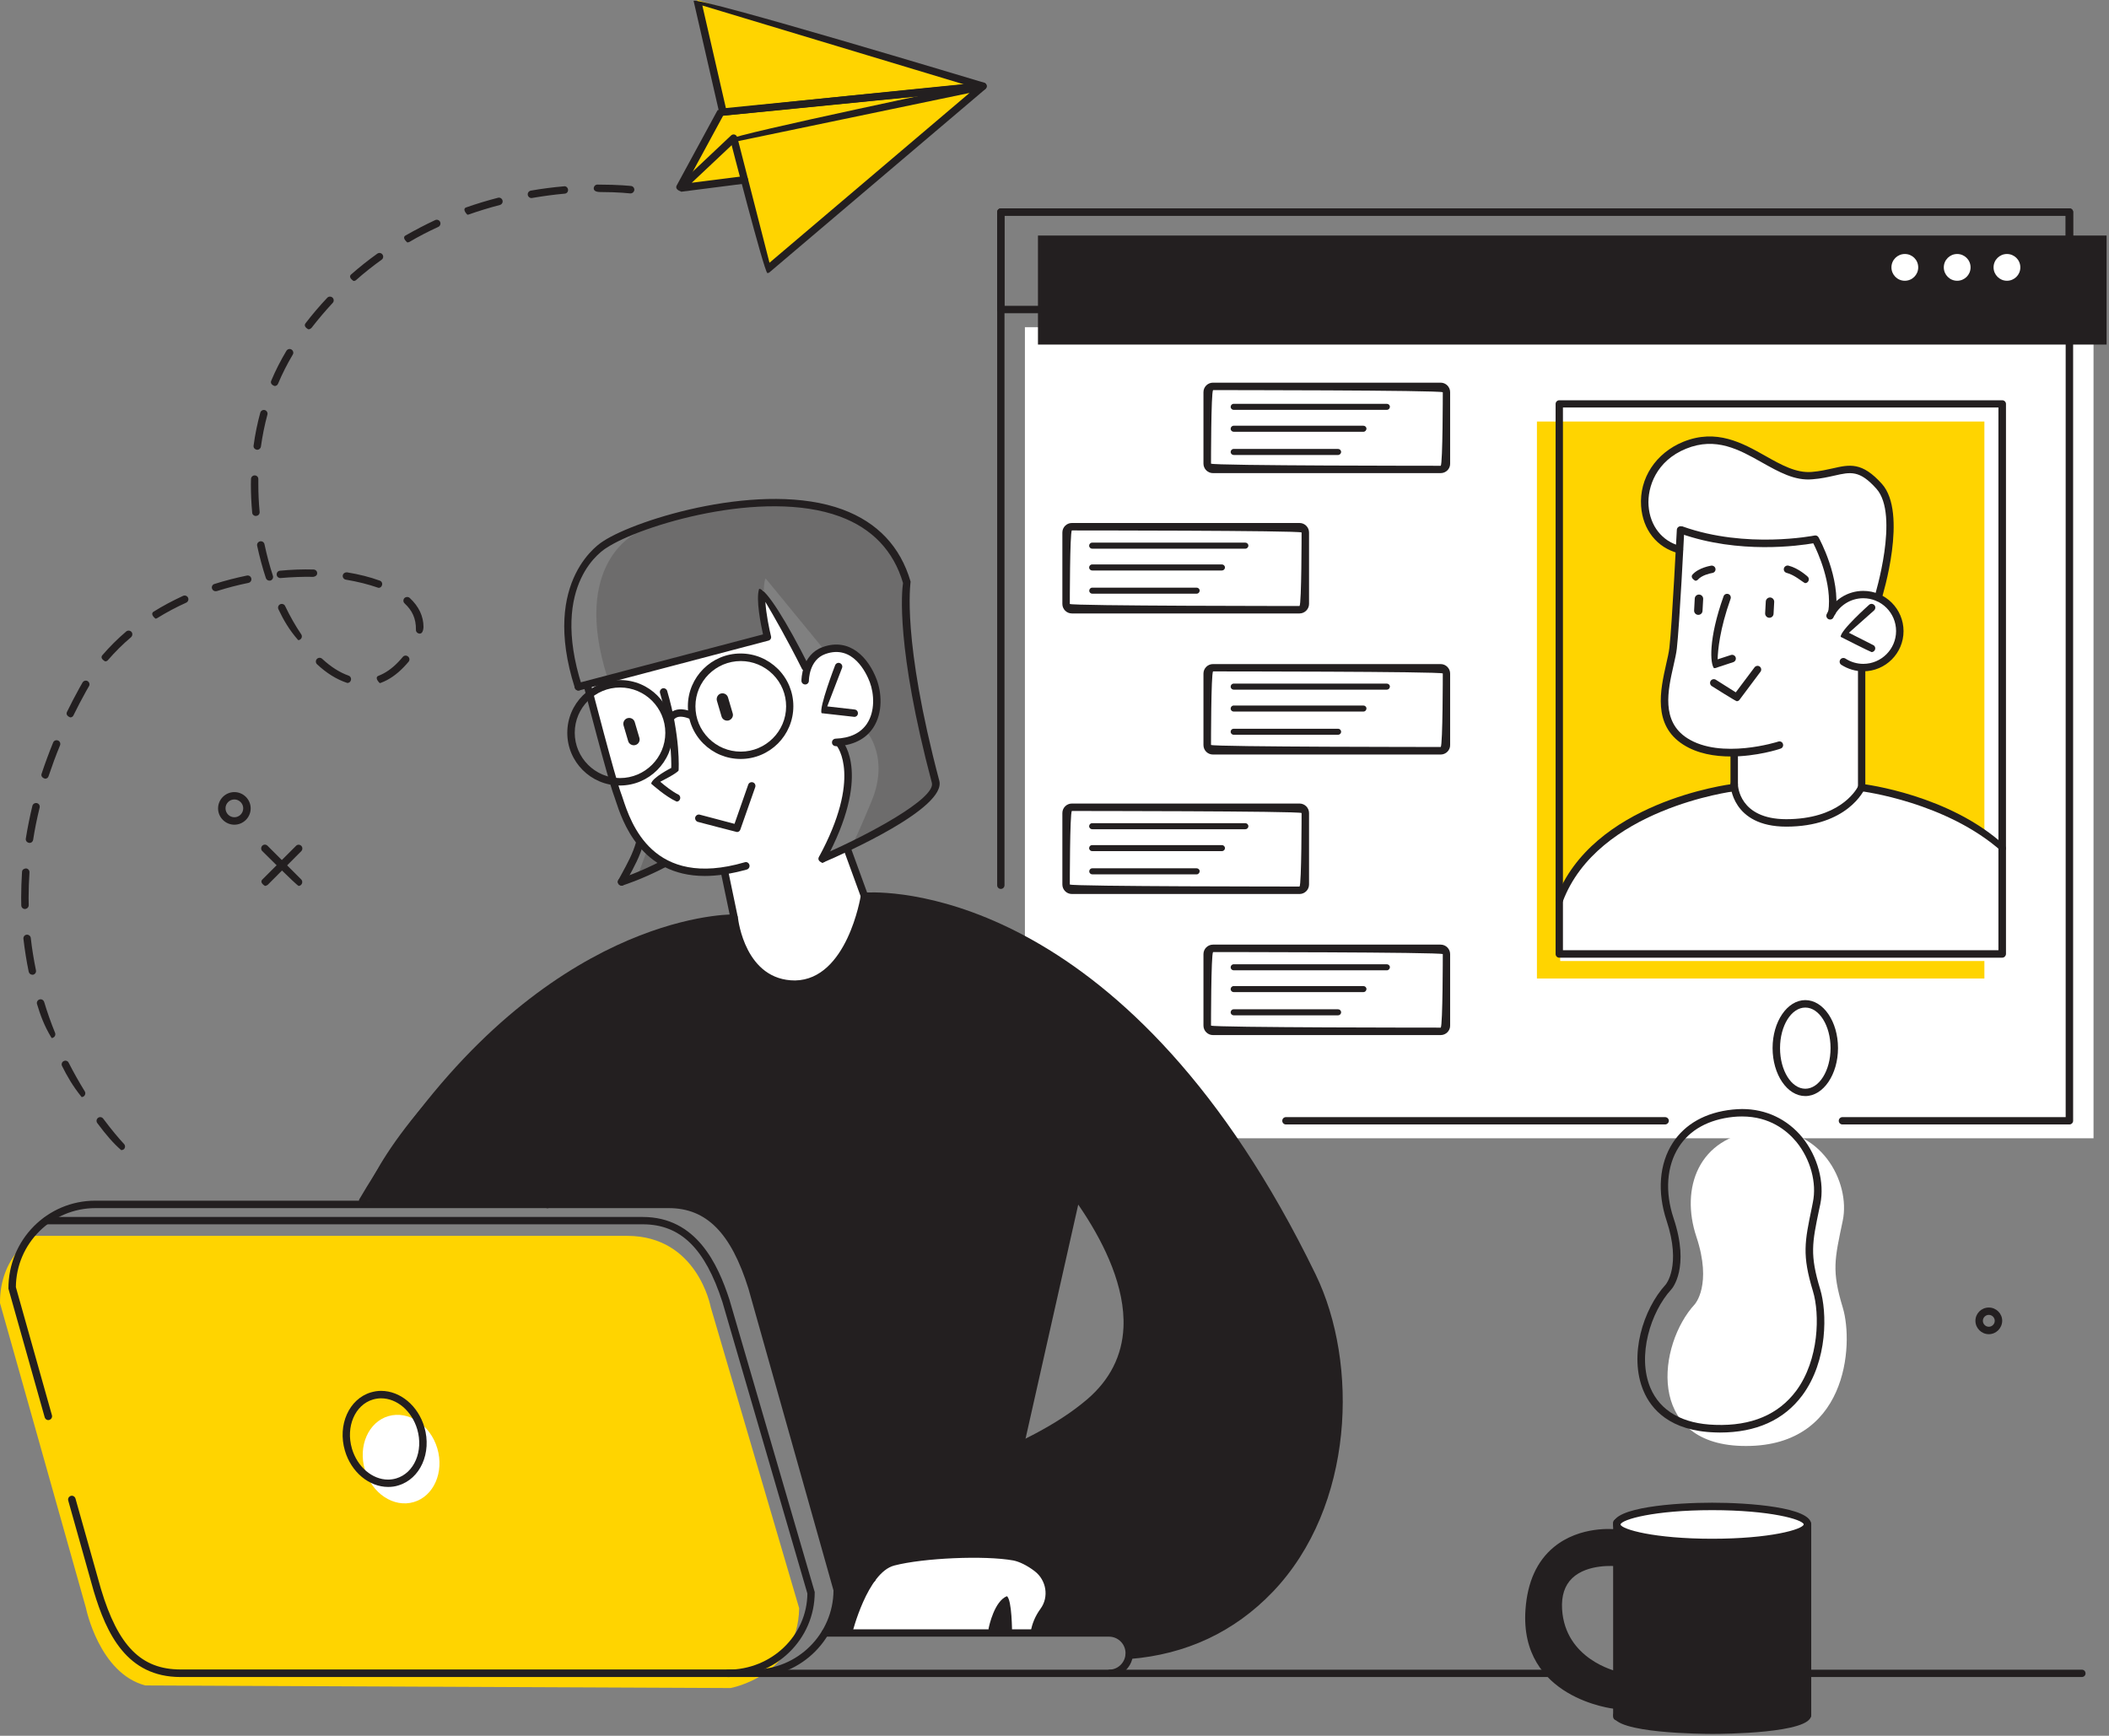 <svg width="554" height="456" viewBox="0 0 554 456" fill="none" xmlns="http://www.w3.org/2000/svg">
<rect x="0" y="0" width="554" height="456" fill="#808080" stroke="none"/>
<path d="M0.002 342.33L22.574 422.411C22.574 422.411 26.034 439.568 38.171 442.772L191.896 443.453C191.896 443.453 209.591 440.305 209.931 422.497L186.678 343.323C186.678 343.323 183.219 324.664 164.758 324.664H9.047C9.019 324.664 -0.14 329.966 0.002 342.33Z" fill="#FFD400"/>
<path d="M222.578 428.934H271.609C271.609 428.934 273.026 424.283 274.16 422.78C275.295 421.306 277.025 417.024 273.65 413.167C270.276 409.31 268.971 408.885 259.925 408.29C250.879 407.694 236.729 408.8 234.574 410.104C232.418 411.409 228.789 412.855 226.889 418.129C224.989 423.404 222.578 428.934 222.578 428.934Z" fill="white"/>
<path d="M549.936 85.951H269.226V299.028H549.936V85.951Z" fill="white"/>
<path d="M521.267 110.736H403.726V257.06H521.267V110.736Z" fill="#FFD400"/>
<path d="M439.512 118.534C439.512 118.534 446.602 115.017 449.239 115.641C451.876 116.237 457.945 117.853 463.446 121.086C468.919 124.347 476.434 125.538 482.928 123.496C489.422 121.455 495.915 130.387 495.915 132.032C495.915 133.648 497.503 149.273 493.363 157.015C493.363 157.015 496.823 158.234 498.212 161.523C500.339 166.486 499.602 174.398 489.28 175.617C489.28 175.617 487.663 206.441 489.989 207.349C492.342 208.256 525.832 214.892 525.832 225.072V252.466H409.851L409.453 240.867C409.453 240.867 409.454 234.742 412.205 232.644L414.275 228.135C414.275 228.135 432.65 206.782 456.243 207.973L455.421 198.048C455.421 198.048 438.917 198.643 437.471 186.138C436.025 173.632 440.533 186.875 441.497 144.169C441.497 144.169 429.644 143.97 432.593 127.239C433.217 123.893 439.512 118.534 439.512 118.534Z" fill="white"/>
<path d="M553.367 61.876H272.657V90.517H553.367V61.876Z" fill="#231F20"/>
<path d="M348.712 345.847C340.091 318.936 322.141 297.696 315.25 286.835C308.359 275.974 269.397 233.864 227.116 235.508C227.116 235.508 224.762 257.826 209.194 258.534C193.626 259.243 192.917 241.208 192.917 241.208C192.917 241.208 166.714 239.138 133.253 268.431C99.791 297.724 95.311 315.533 95.311 315.533L175.335 316.157C175.335 316.157 190.024 313.945 196.49 335.156C202.927 356.367 219.913 417.109 219.913 417.109C219.913 417.109 219.26 427.516 216.793 428.962H222.607C222.607 428.962 227.314 412.26 233.354 410.842C239.394 409.424 249.688 407.95 256.579 408.29C263.47 408.63 273.65 409.197 275.38 416.627C277.11 424.028 271.07 423.574 271.665 428.991H292.451C292.451 428.991 298.208 431.741 296.648 434.917C296.648 434.917 320.865 433.953 334.789 416.315C348.712 398.62 357.333 372.758 348.712 345.847ZM294.861 355.857C288.991 371.822 268.46 379.876 268.46 379.876L282.753 314.115C282.781 314.115 301.639 337.396 294.861 355.857Z" fill="#231F20"/>
<path d="M445.184 342.642C445.184 342.642 449.834 337.566 445.609 324.89C441.383 312.214 446.034 298.66 462.084 296.987C478.163 295.285 486.188 310.513 484.061 320.665C481.935 330.817 481.112 333.766 484.061 343.493C487.011 353.219 485.338 380.698 457.406 379.847C432.366 379.081 435.457 353.191 445.184 342.642Z" fill="white"/>
<path d="M481.821 279.462C481.821 285.871 478.419 291.088 474.222 291.088C470.025 291.088 466.622 285.871 466.622 279.462C466.622 273.053 470.025 267.835 474.222 267.835C478.419 267.835 481.821 273.053 481.821 279.462Z" fill="white"/>
<path d="M449.778 405.17C427.829 404.518 424.71 400.435 424.71 400.435V402.561C420.428 402.164 402.109 401.767 401.683 422.922C401.173 446.856 424.71 447.962 424.71 447.962V450.967C424.71 450.967 428.708 454.512 450.571 454.512C472.435 454.512 474.789 450.57 474.789 450.57V400.463C474.817 400.463 471.727 405.822 449.778 405.17ZM409.369 420.71C410.475 409.197 424.398 410.388 424.398 410.388L424.71 408.375V440.05C418.528 438.377 408.263 432.223 409.369 420.71Z" fill="#231F20"/>
<path d="M474.817 400.066C474.817 402.902 463.617 405.17 449.778 405.17C435.94 405.17 424.738 402.873 424.738 400.066C424.738 397.259 435.94 394.962 449.778 394.962C463.588 394.962 474.817 397.259 474.817 400.066Z" fill="white"/>
<path d="M114.877 380.499C116.72 386.738 113.941 393.062 108.695 394.593C103.449 396.153 97.693 392.353 95.849 386.114C94.006 379.876 96.785 373.552 102.031 372.02C107.277 370.489 113.034 374.289 114.877 380.499Z" fill="white"/>
<path opacity="0.2" d="M159.512 177.829L201.595 167.337C201.595 167.337 199.808 154.321 201.112 151.939L216.595 170.825C216.595 170.825 222.806 167.082 229.186 177.999C229.186 177.999 232.844 186.365 227.825 192.433C227.825 192.433 233.638 199.154 228.959 210.44C224.28 221.727 223.741 222.067 223.741 222.067C223.741 222.067 243.932 213.616 245.86 205.733C245.86 205.733 239.82 183.104 238.913 171.732C238.005 160.361 238.402 153.527 238.402 153.527C238.402 153.527 233.411 134.726 213.306 132.656C187.274 129.962 166.97 140.171 166.97 140.171C166.97 140.171 150.069 148.082 159.512 177.829Z" fill="#231F20"/>
<path d="M154.208 179.928L201.594 167.365C201.594 167.365 199.297 155.966 200.318 155.002L211.519 175.249C211.519 175.249 215.291 170.513 218.438 170.314C221.558 170.116 227.995 171.988 229.81 180.296C231.625 188.605 228.136 193.88 220.196 195.071C220.196 195.071 225.046 200.487 222.011 210.525C218.977 220.564 216.198 225.583 216.198 225.583L222.323 223.258L227.116 235.536C227.116 235.536 224.563 254.082 212.398 258.109C200.233 262.107 194.618 249.403 192.917 241.265L190.563 228.958C190.563 228.958 173.889 232.559 166.034 217.671C158.349 203.124 154.208 179.928 154.208 179.928Z" fill="white"/>
<path opacity="0.2" d="M170.741 224.052L170.089 223.031L167.423 230.29L174.57 226.859L170.741 224.052Z" fill="#231F20"/>
<path d="M260.634 428.934H264.831V420.228C264.859 420.228 260.067 424.198 260.634 428.934Z" fill="#231F20"/>
<path d="M189.911 29.435L183.162 0L257.657 22.657L201.566 70.752L192.548 36.411L253.63 23.196L189.911 29.435Z" fill="#FFD400"/>
<path d="M195.525 47.215L178.88 49.342L189.911 29.435L255.7 22.657L192.548 36.411L195.525 47.215Z" fill="#FFD400"/>
<path d="M503.884 70.241C503.884 72.198 502.296 73.757 500.367 73.757C498.411 73.757 496.851 72.169 496.851 70.241C496.851 68.284 498.439 66.725 500.367 66.725C502.324 66.725 503.884 68.284 503.884 70.241Z" fill="white"/>
<path d="M517.637 70.241C517.637 72.198 516.049 73.757 514.121 73.757C512.164 73.757 510.605 72.169 510.605 70.241C510.605 68.284 512.193 66.725 514.121 66.725C516.049 66.725 517.637 68.284 517.637 70.241Z" fill="white"/>
<path d="M530.71 70.241C530.71 72.198 529.122 73.757 527.193 73.757C525.265 73.757 523.677 72.169 523.677 70.241C523.677 68.284 525.265 66.725 527.193 66.725C529.122 66.725 530.71 68.284 530.71 70.241Z" fill="white"/>
<path d="M69.591 232.729C68.513 232.049 68.513 231.453 68.91 231.056L77.757 222.209C78.126 221.812 78.75 221.812 79.147 222.209C79.516 222.577 79.516 223.201 79.147 223.598L70.3 232.474C70.073 232.616 69.818 232.729 69.591 232.729Z" fill="#231F20"/>
<path d="M78.438 232.73C77.757 232.446 68.882 223.57 68.882 223.57C68.513 223.202 68.513 222.578 68.882 222.181C69.279 221.784 69.874 221.784 70.271 222.181L79.118 231.028C79.487 231.397 79.487 232.021 79.118 232.418C78.948 232.616 78.693 232.73 78.438 232.73Z" fill="#231F20"/>
<path d="M61.565 216.651C59.212 216.651 57.283 214.722 57.283 212.369C57.283 210.015 59.212 208.087 61.565 208.087C63.919 208.087 65.847 210.015 65.847 212.369C65.847 214.722 63.919 216.651 61.565 216.651ZM61.565 210.015C60.289 210.015 59.24 211.064 59.24 212.34C59.24 213.645 60.289 214.694 61.565 214.694C62.841 214.694 63.891 213.645 63.891 212.34C63.891 211.093 62.841 210.015 61.565 210.015Z" fill="#231F20"/>
<path d="M522.429 350.497C520.501 350.497 518.913 348.909 518.913 346.981C518.913 345.053 520.473 343.493 522.429 343.493C524.358 343.493 525.946 345.053 525.946 346.981C525.917 348.909 524.358 350.497 522.429 350.497ZM522.429 345.421C521.579 345.421 520.87 346.13 520.87 346.981C520.87 347.832 521.579 348.541 522.429 348.541C523.28 348.541 523.989 347.832 523.989 346.981C523.989 346.13 523.28 345.421 522.429 345.421Z" fill="#231F20"/>
<path d="M178.596 50.192C177.66 49.824 177.49 49.228 177.745 48.746L188.492 28.953C189.258 28.442 257.571 21.665 257.571 21.665C258.025 21.58 258.592 22.005 258.649 22.544C258.705 23.083 258.308 23.565 257.769 23.622L189.967 30.37L179.475 49.71C179.277 50.022 178.964 50.192 178.596 50.192Z" fill="#231F20"/>
<path d="M178.88 50.334C177.802 49.399 177.916 48.945 178.199 48.633L192.037 35.589C192.434 35.22 193.058 35.22 193.427 35.645C193.795 36.042 193.767 36.666 193.37 37.035L181.715 48.009L195.383 46.279C195.922 46.222 196.405 46.591 196.49 47.13C196.546 47.669 196.178 48.151 195.639 48.236L178.993 50.363C178.965 50.334 178.908 50.334 178.88 50.334Z" fill="#231F20"/>
<path d="M189.911 30.427C189.457 30.427 189.06 30.115 188.946 29.662L182.198 0.227C183.445 -0.936 258.507 21.722 258.507 21.722C258.961 21.863 259.244 22.289 259.188 22.742C259.131 23.196 258.763 23.565 258.309 23.622L189.996 30.399C189.996 30.427 189.967 30.427 189.911 30.427ZM184.495 1.446L190.676 28.386L253.233 22.175L184.495 1.446Z" fill="#231F20"/>
<path d="M201.566 71.744C200.63 71.007 191.782 36.553 191.782 36.553C192.519 35.361 258.025 21.693 258.025 21.693C258.479 21.608 258.905 21.835 259.103 22.232C259.302 22.629 259.188 23.111 258.848 23.395L202.19 71.489C202.02 71.659 201.793 71.744 201.566 71.744ZM193.937 37.063L202.133 69.022L254.679 24.416L193.937 37.063Z" fill="#231F20"/>
<path d="M31.847 302.148C29.833 300.418 27.82 298.093 25.551 295.03C25.239 294.605 25.325 293.981 25.75 293.669C26.175 293.329 26.799 293.442 27.111 293.868C29.351 296.873 31.308 299.171 32.584 300.532C32.953 300.929 32.924 301.552 32.527 301.921C32.329 302.063 32.074 302.148 31.847 302.148ZM21.44 288.196C19.058 285.247 17.611 282.666 16.307 280.058C16.052 279.575 16.25 278.98 16.732 278.753C17.214 278.498 17.81 278.696 18.037 279.178C19.341 281.731 20.759 284.255 22.262 286.693C22.546 287.147 22.404 287.742 21.95 288.054C21.78 288.168 21.61 288.196 21.44 288.196ZM13.556 272.685C11.543 269.367 10.579 266.588 9.728 263.78C9.558 263.27 9.87 262.703 10.38 262.561C10.89 262.391 11.43 262.703 11.6 263.213C12.422 265.936 13.386 268.686 14.464 271.323C14.662 271.834 14.435 272.401 13.925 272.6C13.811 272.685 13.698 272.685 13.556 272.685ZM8.509 256.067C8.055 256.067 7.658 255.755 7.544 255.302C6.949 252.438 6.495 249.517 6.155 246.624C6.098 246.085 6.467 245.603 7.006 245.547C7.516 245.49 8.027 245.887 8.084 246.397C8.395 249.233 8.877 252.097 9.445 254.905C9.558 255.443 9.218 255.954 8.679 256.067C8.622 256.067 8.565 256.067 8.509 256.067ZM6.552 238.798C6.013 238.798 5.588 238.372 5.588 237.833C5.559 237.181 5.559 236.501 5.559 235.82C5.559 233.58 5.645 231.311 5.786 229.043C5.815 228.504 6.211 228.192 6.835 228.135C7.374 228.164 7.771 228.646 7.743 229.184C7.601 231.396 7.516 233.637 7.516 235.82C7.516 236.472 7.516 237.125 7.544 237.805C7.544 238.344 7.091 238.769 6.552 238.798ZM7.743 221.443C7.062 221.358 6.693 220.847 6.779 220.309C7.232 217.444 7.828 214.552 8.509 211.688C8.65 211.177 9.161 210.866 9.699 210.979C10.238 211.121 10.55 211.631 10.408 212.17C9.728 214.977 9.133 217.813 8.707 220.621C8.622 221.131 8.225 221.443 7.743 221.443ZM11.855 204.57C11.032 204.343 10.749 203.805 10.919 203.294C11.827 200.543 12.847 197.793 13.953 195.071C14.152 194.56 14.719 194.333 15.23 194.532C15.74 194.73 15.967 195.297 15.768 195.808C14.662 198.473 13.67 201.196 12.762 203.89C12.649 204.315 12.28 204.57 11.855 204.57ZM18.462 188.463C17.555 188.123 17.356 187.556 17.583 187.045C18.604 184.947 19.71 182.82 20.873 180.722C21.128 180.24 21.411 179.758 21.695 179.275C21.978 178.822 22.574 178.652 23.028 178.935C23.482 179.219 23.651 179.814 23.368 180.268C23.084 180.722 22.829 181.175 22.574 181.657C21.411 183.727 20.334 185.826 19.313 187.896C19.171 188.265 18.831 188.463 18.462 188.463ZM99.734 179.446C98.628 178.311 98.884 177.744 99.394 177.546C101.237 176.837 102.995 175.617 104.64 173.887C105.065 173.462 105.434 173.009 105.803 172.583C106.143 172.158 106.767 172.101 107.192 172.47C107.618 172.81 107.675 173.434 107.334 173.831C106.937 174.285 106.54 174.767 106.086 175.22C104.243 177.149 102.23 178.566 100.103 179.36C99.99 179.417 99.847 179.446 99.734 179.446ZM91.227 179.417C88.334 178.453 85.754 176.808 83.287 174.511C82.89 174.143 82.862 173.519 83.231 173.122C83.599 172.725 84.223 172.697 84.62 173.065C86.917 175.192 89.242 176.667 91.567 177.489C92.078 177.659 92.333 178.226 92.163 178.737C92.021 179.19 91.652 179.417 91.227 179.417ZM27.622 173.746C26.572 173.15 26.515 172.555 26.884 172.129C28.784 169.917 30.882 167.819 33.151 165.891C33.576 165.55 34.172 165.607 34.541 166.004C34.881 166.401 34.824 167.025 34.427 167.394C32.243 169.237 30.202 171.279 28.359 173.405C28.189 173.632 27.905 173.746 27.622 173.746ZM78.325 168.159C75.914 165.409 74.44 162.8 73.135 160.049C72.908 159.567 73.107 158.972 73.589 158.745C74.071 158.518 74.666 158.716 74.893 159.198C76.169 161.864 77.587 164.359 79.118 166.628C79.43 167.082 79.317 167.677 78.863 167.989C78.722 168.131 78.523 168.159 78.325 168.159ZM110.227 166.458C109.603 166.401 109.206 165.919 109.262 165.409C109.291 162.459 108.27 160.361 106.285 158.518C105.888 158.149 105.859 157.525 106.228 157.128C106.597 156.76 107.221 156.731 107.618 157.072C110.028 159.312 111.247 161.892 111.247 164.728C111.162 166.061 110.737 166.458 110.227 166.458ZM40.836 162.516C39.73 161.609 39.872 160.985 40.325 160.701C42.764 159.17 45.401 157.781 48.095 156.533C48.578 156.306 49.173 156.533 49.4 157.015C49.627 157.497 49.4 158.092 48.918 158.319C46.281 159.51 43.729 160.871 41.347 162.346C41.176 162.459 41.006 162.516 40.836 162.516ZM56.631 155.313C56.206 155.313 55.837 155.058 55.695 154.633C55.525 154.122 55.809 153.555 56.319 153.414C59.099 152.534 61.963 151.797 64.855 151.202C65.394 151.088 65.904 151.428 66.017 151.967C66.131 152.506 65.791 153.016 65.252 153.13C62.444 153.697 59.637 154.434 56.943 155.285C56.83 155.285 56.716 155.313 56.631 155.313ZM99.451 154.434C96.672 153.47 93.893 152.79 90.859 152.279C90.32 152.194 89.951 151.684 90.036 151.173C90.121 150.634 90.631 150.323 91.142 150.351C94.289 150.861 97.21 151.599 99.763 152.534C100.273 152.705 100.528 153.272 100.329 153.782C100.216 154.179 99.848 154.434 99.451 154.434ZM70.781 152.534C70.356 152.534 69.987 152.279 69.845 151.882C68.938 149.131 68.173 146.267 67.549 143.375C67.435 142.864 67.776 142.326 68.315 142.212C68.853 142.099 69.364 142.439 69.477 142.978C70.073 145.785 70.81 148.593 71.689 151.258C71.859 151.769 71.576 152.336 71.065 152.506C70.98 152.534 70.895 152.534 70.781 152.534ZM73.645 151.854C73.135 151.854 72.709 151.485 72.681 150.975C72.624 150.436 73.022 149.954 73.56 149.925C76.509 149.642 79.487 149.528 82.38 149.614C82.918 149.642 83.343 150.067 83.315 150.606C83.315 151.145 82.862 151.457 82.323 151.542C79.544 151.485 76.623 151.599 73.731 151.854C73.731 151.854 73.674 151.854 73.645 151.854ZM67.208 135.548C66.698 135.548 66.273 135.18 66.245 134.669C66.018 132.202 65.904 129.707 65.904 127.268C65.904 126.786 65.904 126.332 65.932 125.85C65.932 125.311 66.386 124.886 66.897 124.886C67.464 124.886 67.889 125.34 67.86 125.878C67.86 126.332 67.86 126.786 67.86 127.24C67.86 129.622 67.974 132.06 68.201 134.471C68.258 135.01 67.861 135.492 67.322 135.52C67.293 135.548 67.265 135.548 67.208 135.548ZM67.577 118.165C66.897 118.08 66.528 117.598 66.613 117.059C67.01 114.11 67.606 111.218 68.371 108.41C68.513 107.9 69.052 107.588 69.562 107.73C70.073 107.872 70.385 108.41 70.243 108.921C69.505 111.643 68.938 114.479 68.541 117.314C68.456 117.825 68.031 118.165 67.577 118.165ZM72.142 101.406C71.263 101.122 71.037 100.555 71.236 100.045C72.37 97.323 73.731 94.685 75.234 92.162C75.517 91.708 76.113 91.538 76.566 91.821C77.02 92.105 77.191 92.7 76.907 93.154C75.461 95.593 74.156 98.145 73.05 100.782C72.88 101.208 72.511 101.406 72.142 101.406ZM81.019 86.518C79.998 85.98 79.913 85.384 80.253 84.93C82.039 82.605 83.968 80.337 85.953 78.238C86.321 77.841 86.945 77.813 87.342 78.181C87.739 78.55 87.768 79.174 87.399 79.571C85.471 81.641 83.599 83.853 81.841 86.121C81.586 86.377 81.302 86.518 81.019 86.518ZM92.872 73.814C91.766 73.077 91.823 72.453 92.22 72.113C94.403 70.184 96.728 68.341 99.11 66.64C99.536 66.328 100.159 66.413 100.471 66.867C100.783 67.292 100.699 67.916 100.245 68.228C97.92 69.901 95.651 71.688 93.524 73.587C93.326 73.758 93.099 73.814 92.872 73.814ZM106.994 63.691C105.888 62.727 106.03 62.131 106.512 61.876C109.036 60.43 111.645 59.069 114.31 57.821C114.792 57.594 115.388 57.792 115.615 58.303C115.841 58.785 115.615 59.38 115.133 59.607C112.524 60.798 109.943 62.131 107.504 63.577C107.305 63.634 107.164 63.691 106.994 63.691ZM122.761 56.403C121.655 55.24 121.938 54.673 122.42 54.503C125.142 53.539 127.978 52.688 130.814 51.951C131.324 51.809 131.863 52.121 132.005 52.66C132.147 53.17 131.835 53.709 131.296 53.851C128.489 54.588 125.709 55.439 123.044 56.374C122.987 56.374 122.874 56.403 122.761 56.403ZM139.605 52.036C139.151 52.036 138.725 51.696 138.64 51.214C138.555 50.675 138.896 50.193 139.434 50.079C142.299 49.569 145.22 49.2 148.14 48.945C148.679 48.831 149.162 49.285 149.218 49.824C149.275 50.363 148.878 50.845 148.339 50.873C145.475 51.128 142.611 51.525 139.775 52.008C139.718 52.036 139.661 52.036 139.605 52.036ZM165.637 50.816C165.495 50.816 162.546 50.448 157.753 50.448C156.392 50.448 155.967 50.022 155.967 49.484C155.967 48.945 156.393 48.491 156.931 48.491C162.716 48.491 165.637 48.86 165.779 48.86C166.317 48.916 166.686 49.427 166.629 49.966C166.516 50.476 166.119 50.816 165.637 50.816Z" fill="#231F20"/>
<path d="M424.71 441.014C424.341 440.957 409.312 437.441 408.404 422.809C408.149 418.697 409.255 415.436 411.665 413.139C416.373 408.63 424.37 409.424 424.71 409.481C425.249 409.537 425.646 410.019 425.561 410.558C425.504 411.097 425.022 411.494 424.483 411.437C424.398 411.437 417.053 410.7 412.998 414.585C411.013 416.485 410.134 419.207 410.333 422.723C411.127 435.853 424.341 438.972 424.88 439.114C425.419 439.228 425.731 439.766 425.618 440.277C425.561 440.702 425.164 441.014 424.71 441.014Z" fill="#231F20"/>
<path d="M424.172 448.925C423.831 448.897 399.075 446.175 400.72 422.837C401.23 415.606 403.725 410.104 408.149 406.446C415.068 400.718 424.143 401.71 424.511 401.767C425.05 401.824 425.419 402.306 425.362 402.845C425.306 403.384 424.796 403.752 424.285 403.696C424.2 403.667 415.636 402.76 409.369 407.949C405.399 411.239 403.13 416.286 402.676 422.95C401.145 444.417 423.321 446.856 424.257 446.941C424.795 446.997 425.192 447.479 425.135 448.018C425.079 448.557 424.654 448.925 424.172 448.925Z" fill="#231F20"/>
<path d="M449.919 455.505C447.254 455.505 423.774 455.363 423.774 450.571C423.774 450.032 424.228 449.607 424.738 449.607C425.277 449.607 425.703 450.032 425.703 450.571C426.44 451.705 435.485 453.548 449.891 453.548C465.346 453.548 473.23 451.507 473.825 450.458C473.825 449.919 474.25 449.55 474.789 449.55C475.328 449.55 475.753 450.06 475.753 450.599C475.782 455.363 452.557 455.505 449.919 455.505Z" fill="#231F20"/>
<path d="M451.791 376.331C451.366 376.331 450.941 376.331 450.515 376.302C438.634 375.934 433.728 370.177 431.714 365.385C427.801 356.112 431.629 343.918 437.556 337.453C437.584 337.424 441.724 332.547 437.782 320.665C435.287 313.15 435.854 305.721 439.399 300.248C442.632 295.257 448.048 292.223 455.109 291.486C455.96 291.4 456.81 291.344 457.632 291.344C463.899 291.344 469.514 294.009 473.456 298.83C477.483 303.793 479.327 310.655 478.164 316.327L477.88 317.631C476.008 326.592 475.385 329.626 478.136 338.7C479.922 344.599 480.234 357.388 473.428 366.576C468.607 373.041 461.319 376.331 451.791 376.331ZM457.605 293.3C456.839 293.3 456.073 293.329 455.279 293.414C448.814 294.094 443.88 296.817 441.015 301.297C437.811 306.26 437.301 313.094 439.626 320.041C443.993 333.114 439.201 338.559 439.002 338.757C433.614 344.627 429.984 356.169 433.529 364.591C436.109 370.688 441.979 374.062 450.572 374.317C460.1 374.658 467.217 371.567 471.84 365.356C477.88 357.19 478.05 345.166 476.235 339.211C473.343 329.654 474.052 326.28 475.952 317.177L476.207 315.873C477.284 310.74 475.583 304.53 471.896 299.993C469.401 296.987 464.893 293.3 457.605 293.3Z" fill="#231F20"/>
<path d="M474.222 287.941C469.486 287.941 465.629 282.298 465.629 275.322C465.629 268.374 469.486 262.731 474.222 262.731C478.958 262.731 482.814 268.374 482.814 275.322C482.814 282.269 478.958 287.941 474.222 287.941ZM474.222 264.688C470.564 264.688 467.586 269.452 467.586 275.35C467.586 281.22 470.564 286.013 474.222 286.013C477.88 286.013 480.858 281.22 480.858 275.35C480.858 269.452 477.88 264.688 474.222 264.688Z" fill="#231F20"/>
<path d="M474.817 451.535C474.278 451.535 473.853 451.109 473.853 450.571V400.463C473.853 399.924 474.278 399.499 474.817 399.499C475.356 399.499 475.782 399.924 475.782 400.463V450.571C475.782 451.109 475.356 451.535 474.817 451.535Z" fill="#231F20"/>
<path d="M424.71 451.932C424.171 451.932 423.746 451.506 423.746 450.967V400.038C423.746 399.499 424.171 399.073 424.71 399.073C425.249 399.073 425.674 399.499 425.674 400.038V450.967C425.703 451.506 425.249 451.932 424.71 451.932Z" fill="#231F20"/>
<path d="M449.75 406.163C440.08 406.163 423.717 404.972 423.717 400.463C423.717 395.954 440.08 394.763 449.75 394.763C459.42 394.763 475.782 395.954 475.782 400.463C475.782 404.944 459.42 406.163 449.75 406.163ZM449.75 396.72C434.522 396.72 425.986 399.159 425.674 400.491C425.986 401.768 434.522 404.235 449.75 404.235C464.978 404.235 473.513 401.796 473.825 400.463C473.513 399.159 464.978 396.72 449.75 396.72Z" fill="#231F20"/>
<path d="M437.386 295.399H337.795C337.256 295.399 336.83 294.974 336.83 294.435C336.83 293.896 337.256 293.471 337.795 293.471H437.386C437.924 293.471 438.378 293.896 438.378 294.435C438.378 294.945 437.924 295.399 437.386 295.399Z" fill="#231F20"/>
<path d="M543.612 295.397H483.977C483.438 295.397 483.013 294.972 483.013 294.433C483.013 293.894 483.466 293.469 483.977 293.469H542.62V56.685H263.867V232.557C263.867 233.096 263.441 233.521 262.903 233.521C262.364 233.521 261.939 233.096 261.939 232.557V55.721C261.939 55.182 262.364 54.756 262.903 54.756H543.612C544.151 54.756 544.577 55.182 544.577 55.721V294.433C544.577 294.943 544.151 295.397 543.612 295.397Z" fill="#231F20"/>
<path d="M543.612 82.293H262.903C262.364 82.293 261.939 81.868 261.939 81.329V55.694C261.939 55.155 262.392 54.73 262.903 54.73H543.612C544.151 54.73 544.577 55.155 544.577 55.694V81.329C544.577 81.868 544.151 82.293 543.612 82.293ZM263.867 80.337H542.62V56.658H263.867V80.337Z" fill="#231F20"/>
<path d="M525.946 251.587H409.595C409.056 251.587 408.632 251.162 408.632 250.623V106.114C408.632 105.575 409.085 105.15 409.595 105.15H525.946C526.484 105.15 526.938 105.575 526.938 106.114V250.623C526.91 251.133 526.484 251.587 525.946 251.587ZM410.56 249.63H524.954V107.049H410.56V249.63Z" fill="#231F20"/>
<path d="M455.534 207.066C454.995 207.066 454.57 206.64 454.57 206.102V197.736C454.57 197.198 454.995 196.772 455.534 196.772C456.073 196.772 456.527 197.198 456.527 197.736V206.102C456.527 206.612 456.073 207.066 455.534 207.066Z" fill="#231F20"/>
<path d="M454.684 198.729C450.431 198.729 445.865 197.991 442.15 195.609C434.068 190.448 436.167 181.232 437.67 174.483C438.038 172.895 438.378 171.392 438.52 170.173C439.229 164.076 440.449 139.433 440.477 139.178C440.506 138.639 440.959 138.242 441.498 138.242C442.036 138.271 442.462 138.724 442.434 139.263C442.377 140.284 441.186 164.218 440.477 170.371C440.335 171.676 439.967 173.235 439.598 174.88C438.123 181.374 436.309 189.484 443.199 193.908C452.075 199.608 466.991 194.872 467.133 194.815C467.643 194.645 468.21 194.929 468.352 195.439C468.522 195.95 468.239 196.517 467.728 196.658C467.36 196.829 461.433 198.729 454.684 198.729Z" fill="#231F20"/>
<path d="M481.226 161.807C480.545 161.722 480.177 161.212 480.262 160.701C481.34 153.385 477.483 145.02 476.32 142.723C472.719 143.346 456.838 145.643 441.412 140.17C440.902 140 440.647 139.433 440.817 138.923C440.987 138.412 441.554 138.157 442.064 138.327C458.738 144.254 476.491 140.709 476.661 140.681C477.086 140.596 477.511 140.794 477.71 141.163C477.937 141.588 483.551 151.797 482.19 161.013C482.134 161.467 481.708 161.807 481.226 161.807Z" fill="#231F20"/>
<path d="M493.363 157.979C492.569 157.781 492.257 157.242 492.427 156.703C492.484 156.476 499.035 135.265 492.91 128.402C488.486 123.44 486.132 123.979 481.878 124.943C480.234 125.311 478.39 125.737 476.122 125.907C471.443 126.361 467.246 123.95 462.822 121.483C456.896 118.137 450.742 114.677 442.887 117.882C435.089 121.058 432.707 127.92 433.047 132.826C433.416 138.157 436.62 142.212 441.384 143.432C441.894 143.574 442.235 144.112 442.093 144.623C441.951 145.133 441.441 145.474 440.902 145.332C435.259 143.886 431.516 139.15 431.091 132.968C430.58 125.652 434.947 119.016 442.15 116.067C450.884 112.522 457.718 116.379 463.758 119.782C467.927 122.136 471.84 124.319 475.924 123.979C478.079 123.809 479.865 123.383 481.425 123.043C485.905 122.022 489.138 121.313 494.356 127.126C501.19 134.783 494.555 156.391 494.271 157.299C494.158 157.696 493.789 157.979 493.363 157.979Z" fill="#231F20"/>
<path d="M474.165 153.187C473.456 152.903 471.5 151.06 469.316 150.493C468.778 150.351 468.466 149.84 468.607 149.302C468.749 148.791 469.288 148.479 469.798 148.593C472.492 149.273 474.732 151.4 474.846 151.485C475.243 151.854 475.243 152.478 474.874 152.875C474.704 153.073 474.449 153.187 474.165 153.187Z" fill="#231F20"/>
<path d="M445.326 152.563C444.277 151.967 444.248 151.343 444.589 150.946C446.233 149.103 449.381 148.621 449.523 148.593C450.033 148.536 450.543 148.876 450.628 149.415C450.713 149.954 450.345 150.436 449.807 150.521C449.098 150.634 446.999 151.145 446.035 152.251C445.865 152.449 445.609 152.563 445.326 152.563Z" fill="#231F20"/>
<path d="M450.232 175.532C449.239 174.369 448.729 167.904 452.755 156.646C452.925 156.136 453.493 155.88 454.004 156.051C454.514 156.221 454.769 156.788 454.599 157.298C451.735 165.323 451.253 170.853 451.196 173.207L454.684 172.072C455.195 171.902 455.762 172.186 455.932 172.696C456.102 173.207 455.818 173.774 455.308 173.944L450.572 175.504C450.458 175.532 450.345 175.532 450.232 175.532Z" fill="#231F20"/>
<path d="M489.45 176.354C487.408 176.354 485.423 175.759 483.693 174.653C483.24 174.369 483.098 173.746 483.41 173.292C483.693 172.838 484.317 172.725 484.771 173.008C486.16 173.916 487.777 174.398 489.45 174.398C494.214 174.398 498.07 170.513 498.07 165.777C498.07 161.013 494.214 157.157 489.45 157.157C486.104 157.157 483.041 159.113 481.623 162.176C481.397 162.686 480.829 162.885 480.318 162.658C479.836 162.431 479.61 161.835 479.836 161.353C481.566 157.61 485.338 155.228 489.45 155.228C495.292 155.228 500.027 159.964 500.027 165.806C500.027 171.619 495.292 176.354 489.45 176.354Z" fill="#231F20"/>
<path d="M469.203 217.161C454.882 217.133 454.57 206.215 454.57 206.102C454.57 205.563 454.995 205.109 455.534 205.109C456.101 205.137 456.527 205.535 456.527 206.073C456.527 206.442 456.867 215.176 469.174 215.204C482.899 215.204 487.38 207.916 488.061 206.64V175.391C488.061 174.852 488.486 174.426 489.024 174.426C489.563 174.426 489.989 174.852 489.989 175.391V206.867C489.705 207.69 485.196 217.161 469.203 217.161Z" fill="#231F20"/>
<path d="M446.063 161.524C445.439 161.495 444.985 160.957 445.014 160.361L445.184 157.242C445.212 156.618 445.751 156.164 446.346 156.193C446.97 156.221 447.424 156.76 447.396 157.355L447.225 160.475C447.197 161.098 446.687 161.552 446.063 161.524Z" fill="#231F20"/>
<path d="M464.722 162.289C464.126 162.261 463.644 161.722 463.673 161.127L463.843 158.007C463.871 157.412 464.41 156.93 465.006 156.958C465.601 156.986 466.083 157.525 466.055 158.121L465.885 161.24C465.856 161.864 465.346 162.318 464.722 162.289Z" fill="#231F20"/>
<path d="M456.215 184.21C455.704 184.068 449.665 180.24 449.665 180.24C449.211 179.956 449.069 179.332 449.353 178.878C449.636 178.425 450.26 178.283 450.714 178.567L455.96 181.884L460.894 175.305C461.234 174.88 461.83 174.795 462.255 175.107C462.681 175.447 462.766 176.043 462.454 176.468L456.98 183.784C456.81 184.068 456.498 184.21 456.215 184.21Z" fill="#231F20"/>
<path d="M409.595 237.493C408.745 237.238 408.49 236.671 408.688 236.189C418.217 210.695 453.918 206.101 455.421 205.903C455.932 205.846 456.442 206.215 456.499 206.754C456.555 207.292 456.187 207.775 455.648 207.86C455.279 207.888 419.634 212.482 410.503 236.869C410.361 237.238 409.992 237.493 409.595 237.493Z" fill="#231F20"/>
<path d="M525.946 223.797C511.314 210.667 489.11 207.888 488.883 207.86C488.344 207.803 487.976 207.293 488.032 206.782C488.089 206.243 488.599 205.875 489.11 205.931C490.046 206.045 512.164 208.824 526.598 222.124C526.995 222.492 527.024 223.116 526.655 223.513C526.456 223.683 526.201 223.797 525.946 223.797Z" fill="#231F20"/>
<path d="M378.431 124.29H318.625C317.236 124.29 316.129 123.156 316.129 121.795V103.022C316.129 101.633 317.264 100.527 318.625 100.527H378.431C379.82 100.527 380.926 101.661 380.926 103.022V121.795C380.955 123.184 379.82 124.29 378.431 124.29ZM318.654 102.484C318.115 103.051 318.114 121.795 318.114 121.795C318.653 122.362 378.459 122.362 378.459 122.362C378.998 121.795 378.998 103.051 378.998 103.051C378.43 102.484 318.654 102.484 318.654 102.484Z" fill="#231F20"/>
<path d="M358.155 113.429H324.07C323.644 113.429 323.276 113.089 323.276 112.635C323.276 112.21 323.616 111.841 324.07 111.841H358.155C358.581 111.841 358.949 112.182 358.949 112.635C358.921 113.061 358.581 113.429 358.155 113.429Z" fill="#231F20"/>
<path d="M364.309 107.673H324.07C323.644 107.673 323.276 107.332 323.276 106.879C323.276 106.453 323.616 106.085 324.07 106.085H364.309C364.734 106.085 365.103 106.425 365.103 106.879C365.074 107.332 364.734 107.673 364.309 107.673Z" fill="#231F20"/>
<path d="M351.491 119.526H324.07C323.644 119.526 323.276 119.186 323.276 118.732C323.276 118.307 323.616 117.938 324.07 117.938H351.491C351.916 117.938 352.285 118.278 352.285 118.732C352.285 119.157 351.916 119.526 351.491 119.526Z" fill="#231F20"/>
<path d="M378.431 198.218H318.625C317.236 198.218 316.129 197.112 316.129 195.723V176.95C316.129 175.561 317.264 174.455 318.625 174.455H378.431C379.82 174.455 380.926 175.589 380.926 176.95V195.723C380.955 197.084 379.82 198.218 378.431 198.218ZM318.654 176.383C318.115 176.922 318.114 195.694 318.114 195.694C318.653 196.233 378.459 196.233 378.459 196.233C378.998 195.694 378.998 176.922 378.998 176.922C378.43 176.383 318.654 176.383 318.654 176.383Z" fill="#231F20"/>
<path d="M358.155 186.932H324.07C323.644 186.932 323.276 186.592 323.276 186.138C323.276 185.713 323.616 185.344 324.07 185.344H358.155C358.581 185.344 358.949 185.685 358.949 186.138C358.921 186.592 358.581 186.932 358.155 186.932Z" fill="#231F20"/>
<path d="M364.309 181.176H324.07C323.644 181.176 323.276 180.836 323.276 180.382C323.276 179.956 323.616 179.588 324.07 179.588H364.309C364.734 179.588 365.103 179.928 365.103 180.382C365.074 180.836 364.734 181.176 364.309 181.176Z" fill="#231F20"/>
<path d="M351.491 193.029H324.07C323.644 193.029 323.276 192.689 323.276 192.235C323.276 191.781 323.616 191.441 324.07 191.441H351.491C351.916 191.441 352.285 191.781 352.285 192.235C352.285 192.689 351.916 193.029 351.491 193.029Z" fill="#231F20"/>
<path d="M341.367 161.155H281.562C280.172 161.155 279.066 160.021 279.066 158.659V139.887C279.066 138.497 280.201 137.391 281.562 137.391H341.367C342.757 137.391 343.863 138.526 343.863 139.887V158.659C343.863 160.021 342.728 161.155 341.367 161.155ZM281.562 139.348C281.023 139.887 281.023 158.659 281.023 158.659C281.562 159.198 341.367 159.198 341.367 159.198C341.906 158.659 341.907 139.887 341.907 139.887C341.368 139.348 281.562 139.348 281.562 139.348Z" fill="#231F20"/>
<path d="M320.978 149.869H286.893C286.467 149.869 286.099 149.529 286.099 149.075C286.099 148.65 286.439 148.281 286.893 148.281H320.978C321.404 148.281 321.773 148.621 321.773 149.075C321.773 149.529 321.404 149.869 320.978 149.869Z" fill="#231F20"/>
<path d="M327.133 144.141H286.893C286.467 144.141 286.099 143.8 286.099 143.347C286.099 142.921 286.439 142.553 286.893 142.553H327.133C327.558 142.553 327.926 142.893 327.926 143.347C327.926 143.772 327.558 144.141 327.133 144.141Z" fill="#231F20"/>
<path d="M314.343 155.966H286.921C286.496 155.966 286.127 155.625 286.127 155.172C286.127 154.746 286.468 154.378 286.921 154.378H314.343C314.769 154.378 315.137 154.718 315.137 155.172C315.108 155.625 314.769 155.966 314.343 155.966Z" fill="#231F20"/>
<path d="M378.431 271.919H318.625C317.236 271.919 316.129 270.784 316.129 269.423V250.651C316.129 249.261 317.264 248.155 318.625 248.155H378.431C379.82 248.155 380.926 249.29 380.926 250.651V269.423C380.955 270.784 379.82 271.919 378.431 271.919ZM318.654 250.112C318.115 250.679 318.114 269.423 318.114 269.423C318.653 269.962 378.459 269.962 378.459 269.962C378.998 269.423 378.998 250.651 378.998 250.651C378.43 250.112 318.654 250.112 318.654 250.112Z" fill="#231F20"/>
<path d="M358.155 260.633H324.07C323.644 260.633 323.276 260.293 323.276 259.839C323.276 259.414 323.616 259.045 324.07 259.045H358.155C358.581 259.045 358.949 259.386 358.949 259.839C358.921 260.293 358.581 260.633 358.155 260.633Z" fill="#231F20"/>
<path d="M364.309 254.905H324.07C323.644 254.905 323.276 254.565 323.276 254.111C323.276 253.686 323.616 253.317 324.07 253.317H364.309C364.734 253.317 365.103 253.657 365.103 254.111C365.074 254.536 364.734 254.905 364.309 254.905Z" fill="#231F20"/>
<path d="M351.491 266.73H324.07C323.644 266.73 323.276 266.389 323.276 265.936C323.276 265.51 323.616 265.142 324.07 265.142H351.491C351.916 265.142 352.285 265.482 352.285 265.936C352.285 266.389 351.916 266.73 351.491 266.73Z" fill="#231F20"/>
<path d="M341.367 234.856H281.562C280.172 234.856 279.066 233.722 279.066 232.36V213.588C279.066 212.198 280.201 211.092 281.562 211.092H341.367C342.757 211.092 343.863 212.227 343.863 213.588V232.36C343.863 233.75 342.728 234.856 341.367 234.856ZM281.562 213.049C281.023 213.588 281.023 232.36 281.023 232.36C281.562 232.899 341.367 232.899 341.367 232.899C341.906 232.36 341.907 213.588 341.907 213.588C341.368 213.049 281.562 213.049 281.562 213.049Z" fill="#231F20"/>
<path d="M320.978 223.598H286.893C286.467 223.598 286.099 223.258 286.099 222.804C286.099 222.35 286.439 222.01 286.893 222.01H320.978C321.404 222.01 321.773 222.35 321.773 222.804C321.773 223.258 321.404 223.598 320.978 223.598Z" fill="#231F20"/>
<path d="M327.133 217.841H286.893C286.467 217.841 286.099 217.501 286.099 217.047C286.099 216.622 286.439 216.253 286.893 216.253H327.133C327.558 216.253 327.926 216.594 327.926 217.047C327.926 217.501 327.558 217.841 327.133 217.841Z" fill="#231F20"/>
<path d="M314.343 229.695H286.921C286.496 229.695 286.127 229.355 286.127 228.901C286.127 228.476 286.468 228.107 286.921 228.107H314.343C314.769 228.107 315.137 228.447 315.137 228.901C315.108 229.326 314.769 229.695 314.343 229.695Z" fill="#231F20"/>
<path d="M491.634 171.307C491.18 171.194 483.523 167.309 483.523 167.309C483.325 165.692 490.981 158.886 490.981 158.886C491.378 158.518 492.002 158.574 492.371 158.971C492.739 159.368 492.683 159.992 492.286 160.361L485.679 166.231L492.059 169.464C492.541 169.691 492.739 170.286 492.484 170.768C492.314 171.109 491.974 171.307 491.634 171.307Z" fill="#231F20"/>
<g opacity="0.2">
<g opacity="0.2">
<path opacity="0.2" d="M189.06 440.73C188.521 440.73 188.096 440.305 188.068 439.795C188.068 439.284 188.039 439.057 189.032 438.887C189.117 438.802 189.57 438.774 190.535 438.717C191.555 438.632 192.973 438.575 194.987 438.462C196.575 438.433 197 438.887 197 439.398C197 439.936 196.575 440.362 196.036 440.39C189.258 440.73 189.117 440.73 189.06 440.73Z" fill="#231F20"/>
</g>
</g>
<path d="M177.745 210.582C174.824 209.277 171.223 206.016 171.053 205.875C171.28 204.287 176.327 201.734 176.327 201.734C176.384 199.664 176.299 192.008 173.378 182.054C173.236 181.544 173.521 181.005 174.031 180.835C174.541 180.693 175.08 180.977 175.25 181.487C178.795 193.511 178.285 202.046 178.256 202.415C177.717 203.237 173.435 205.364 173.435 205.364C174.654 206.413 176.668 208.001 178.143 208.71C178.625 208.937 178.823 209.533 178.596 210.015C178.454 210.383 178.114 210.582 177.745 210.582Z" fill="#231F20"/>
<path d="M166.913 195.722C166.119 195.949 165.24 195.496 165.013 194.702L163.794 190.561C163.567 189.767 164.02 188.888 164.843 188.662C165.665 188.435 166.516 188.888 166.743 189.711L167.962 193.851C168.189 194.645 167.736 195.496 166.913 195.722Z" fill="#231F20"/>
<path d="M191.442 189.257C190.62 189.484 189.769 189.03 189.543 188.236L188.323 184.096C188.096 183.302 188.55 182.423 189.344 182.196C190.166 181.969 191.017 182.423 191.244 183.245L192.463 187.385C192.719 188.151 192.236 189.002 191.442 189.257Z" fill="#231F20"/>
<path d="M151.912 181.402C151.487 181.402 151.09 181.119 150.976 180.665C150.834 180.154 151.146 179.616 151.685 179.474L200.431 166.656C199.864 164.076 198.503 157.412 199.411 154.69C201.226 154.576 206.868 163.707 212.398 174.795C212.625 175.277 212.455 175.873 211.945 176.099C211.463 176.326 210.867 176.128 210.64 175.674C206.897 168.188 203.125 161.58 201.055 158.121C201.225 161.155 202.076 165.324 202.53 167.138C202.672 167.649 202.36 168.188 201.821 168.301L152.167 181.374C152.082 181.374 151.997 181.402 151.912 181.402Z" fill="#231F20"/>
<path d="M215.942 226.632C215.007 226.264 214.837 225.668 215.092 225.186C226.52 204.173 219.884 196.063 219.828 195.978C219.487 195.581 219.516 194.957 219.913 194.588C220.31 194.248 220.934 194.276 221.274 194.673C221.586 195.042 228.958 203.748 216.793 226.122C216.623 226.434 216.311 226.632 215.942 226.632Z" fill="#231F20"/>
<path d="M215.943 226.632C214.837 225.555 215.064 224.959 215.546 224.761C228.335 219.259 245.86 209.703 244.783 205.648C235.311 169.946 236.899 155.228 237.211 153.158C234.715 144.708 229.129 138.838 220.622 135.69C200.347 128.204 168.132 138.129 159.427 143.857C158.746 144.254 144.17 152.96 152.848 180.126C153.018 180.636 152.734 181.175 152.224 181.345C151.713 181.515 151.175 181.232 151.005 180.722C141.817 151.967 158.264 142.297 158.435 142.184C167.31 136.342 200.46 126.134 221.331 133.847C230.519 137.25 236.531 143.63 239.196 152.789C239.196 153.385 236.842 167.762 246.739 205.109C248.639 212.283 221.785 224.222 216.369 226.519C216.227 226.604 216.085 226.632 215.943 226.632Z" fill="#231F20"/>
<path d="M163.255 232.672C162.319 232.304 162.149 231.708 162.404 231.226L163.028 230.092C165.013 226.462 166.203 224.25 167.082 221.244C167.224 220.734 167.764 220.422 168.302 220.564C168.813 220.706 169.125 221.244 168.983 221.783C168.047 225.016 166.743 227.426 164.786 231.028L164.162 232.162C163.935 232.502 163.595 232.672 163.255 232.672Z" fill="#231F20"/>
<path d="M163.255 232.673C162.829 232.673 162.432 232.389 162.319 231.964C162.177 231.453 162.461 230.914 162.971 230.744C163.028 230.744 167.593 229.355 174.115 225.98C174.597 225.725 175.193 225.923 175.42 226.405C175.675 226.888 175.477 227.483 174.994 227.71C168.302 231.17 163.708 232.559 163.51 232.616C163.424 232.672 163.34 232.673 163.255 232.673Z" fill="#231F20"/>
<path d="M198.021 440.56H47.415C33.293 440.56 27.962 429.161 24.616 417.988L17.924 394.196C17.782 393.685 18.065 393.147 18.604 392.977C19.114 392.806 19.653 393.147 19.823 393.657L26.516 417.421C31.025 432.45 37.093 438.575 47.443 438.575H198.05C209.534 438.575 218.864 429.274 218.949 417.818L196.603 338.53C192.038 323.898 185.572 317.376 175.675 317.376H25.07C13.585 317.376 4.255 326.677 4.17 338.133L13.642 371.794C13.783 372.304 13.5 372.843 12.961 373.013C12.451 373.183 11.911 372.871 11.741 372.332L2.213 338.53C2.185 325.656 12.422 315.419 25.041 315.419H175.647C189.769 315.419 195.412 328.293 198.446 337.992L220.821 417.421C220.849 430.323 210.612 440.56 198.021 440.56Z" fill="#231F20"/>
<path d="M191.187 440.56C190.648 440.56 190.223 440.135 190.223 439.596C190.223 439.057 190.676 438.632 191.187 438.632C202.671 438.632 212.001 429.671 212.086 418.612L189.769 342.047C185.203 327.925 178.738 321.629 168.841 321.629H12.195C11.656 321.629 11.231 321.204 11.231 320.665C11.231 320.126 11.685 319.701 12.195 319.701H168.841C182.963 319.701 188.607 332.15 191.641 341.508L214.014 418.243C214.043 430.664 203.777 440.56 191.187 440.56Z" fill="#231F20"/>
<path d="M291.317 440.56H199.326C198.787 440.56 198.361 440.135 198.361 439.596C198.361 439.057 198.787 438.632 199.326 438.632H291.317C293.727 438.632 295.656 436.675 295.656 434.293C295.656 431.883 293.699 429.954 291.317 429.954H216.765C216.226 429.954 215.801 429.529 215.801 428.99C215.801 428.452 216.255 428.026 216.765 428.026H291.317C294.805 428.026 297.612 430.862 297.612 434.322C297.612 437.724 294.776 440.56 291.317 440.56Z" fill="#231F20"/>
<path d="M222.862 429.898C222.097 429.728 221.784 429.217 221.926 428.679C222.096 427.97 226.208 411.494 234.432 409.339C242.428 407.24 258.621 406.56 266.504 407.978C268.461 408.318 270.758 409.452 272.97 411.154C276.911 414.16 277.79 419.803 274.926 423.744C273.707 425.417 272.941 427.204 272.657 429.076C272.572 429.614 272.09 429.926 271.552 429.898C271.013 429.813 270.644 429.331 270.729 428.792C271.07 426.608 271.948 424.51 273.338 422.61C275.578 419.548 274.898 415.124 271.779 412.742C269.85 411.267 267.78 410.246 266.164 409.934C258.621 408.573 242.542 409.282 234.914 411.267C227.825 413.11 223.854 429.019 223.826 429.189C223.684 429.614 223.288 429.898 222.862 429.898Z" fill="#231F20"/>
<path d="M194.562 199.381C190.847 199.381 187.387 197.935 184.749 195.326C182.141 192.717 180.695 189.229 180.695 185.514C180.695 177.886 186.905 171.676 194.533 171.676C198.248 171.676 201.708 173.122 204.345 175.731C206.954 178.34 208.4 181.828 208.4 185.514C208.4 193.199 202.19 199.381 194.562 199.381ZM194.59 173.661C188.011 173.661 182.679 178.992 182.679 185.542C182.679 188.718 183.899 191.696 186.167 193.965C188.408 196.205 191.386 197.453 194.59 197.453C201.141 197.453 206.5 192.121 206.5 185.571C206.5 182.395 205.281 179.417 203.012 177.149C200.744 174.909 197.766 173.661 194.59 173.661Z" fill="#231F20"/>
<path d="M162.858 206.357C155.201 206.357 148.991 200.118 149.02 192.49C149.02 184.862 155.23 178.651 162.886 178.651C170.543 178.651 176.725 184.862 176.725 192.518C176.697 200.146 170.486 206.357 162.858 206.357ZM162.886 180.608C156.307 180.608 150.976 185.939 150.976 192.49C150.976 199.04 156.307 204.4 162.858 204.4C169.408 204.4 174.768 199.069 174.768 192.518C174.768 185.939 169.437 180.608 162.886 180.608Z" fill="#231F20"/>
<path d="M175.675 190.618C174.938 190.476 174.598 189.966 174.712 189.427C174.853 188.775 175.449 187.499 176.753 186.818C178.143 186.081 179.929 186.195 182.056 187.102C182.566 187.3 182.793 187.896 182.566 188.378C182.367 188.888 181.772 189.115 181.29 188.888C179.759 188.236 178.482 188.094 177.66 188.52C176.838 188.945 176.611 189.767 176.611 189.824C176.526 190.306 176.129 190.618 175.675 190.618Z" fill="#231F20"/>
<path d="M296.648 435.825C296.138 435.825 295.712 435.428 295.684 434.917C295.627 434.379 296.053 433.897 296.592 433.868C311.167 432.706 323.049 427.147 332.917 416.854C353.845 394.99 354.894 358.409 343.863 335.638C292.905 230.688 227.881 236.331 227.229 236.444C226.747 236.501 226.35 236.217 226.208 235.82L221.728 223.541C221.558 223.031 221.813 222.464 222.295 222.294C222.805 222.095 223.373 222.379 223.543 222.861L227.768 234.459C235.311 234.175 296.989 234.714 345.593 334.787C356.936 358.154 355.83 395.728 334.306 418.215C324.24 428.707 311.592 434.634 296.733 435.825C296.676 435.825 296.648 435.825 296.648 435.825Z" fill="#231F20"/>
<path d="M143.802 317.404C143.206 317.376 142.781 316.894 142.838 316.384C143.859 299.936 150.806 281.277 150.863 281.107C151.033 280.597 151.6 280.341 152.11 280.54C152.621 280.738 152.877 281.305 152.678 281.788C152.621 281.958 145.759 300.362 144.766 316.497C144.738 317.008 144.312 317.404 143.802 317.404Z" fill="#231F20"/>
<path d="M229.044 415.719C228.562 415.719 228.165 415.379 228.08 414.897C225.272 397.797 240.16 391.19 257.373 383.505C267.213 379.138 277.365 374.601 285.532 367.653C291.544 362.521 294.777 356.14 295.117 348.711C296.053 327.584 273.565 304.36 273.338 304.133C272.969 303.736 272.969 303.112 273.366 302.743C273.763 302.375 274.359 302.375 274.756 302.772C275.72 303.736 298.066 326.819 297.073 348.796C296.705 356.792 293.245 363.626 286.808 369.156C278.442 376.302 268.149 380.868 258.196 385.292C241.72 392.636 227.485 398.96 230.037 414.585C230.122 415.124 229.753 415.606 229.243 415.691C229.129 415.719 229.073 415.719 229.044 415.719Z" fill="#231F20"/>
<path d="M267.979 380.839C267.241 380.698 266.901 380.187 267.014 379.648L281.817 313.888C281.93 313.377 282.441 313.008 282.98 313.15C283.519 313.264 283.83 313.803 283.717 314.313L268.915 380.074C268.83 380.527 268.432 380.839 267.979 380.839Z" fill="#231F20"/>
<path d="M264.859 429.898C264.321 429.898 263.896 429.473 263.896 428.934V422.383C262.818 423.943 261.967 426.495 261.627 428.168C261.514 428.707 261.003 429.047 260.465 428.934C259.926 428.821 259.585 428.31 259.699 427.771C259.841 427.034 261.23 420.654 264.491 419.321C265.852 420.228 265.852 428.934 265.852 428.934C265.824 429.473 265.398 429.898 264.859 429.898Z" fill="#231F20"/>
<path d="M101.975 390.623C96.927 390.623 92.248 386.71 90.603 381.095C88.618 374.346 91.681 367.483 97.438 365.782C98.317 365.527 99.196 365.385 100.103 365.385C105.151 365.385 109.83 369.298 111.475 374.913C113.46 381.662 110.397 388.525 104.64 390.226C103.789 390.51 102.882 390.623 101.975 390.623ZM100.103 367.342C99.394 367.342 98.657 367.455 97.977 367.654C93.241 369.043 90.774 374.828 92.447 380.556C93.865 385.349 97.778 388.695 101.946 388.695C102.655 388.695 103.393 388.581 104.073 388.383C108.809 386.993 111.276 381.208 109.603 375.48C108.185 370.688 104.3 367.342 100.103 367.342Z" fill="#231F20"/>
<path d="M193.597 218.579C193.342 218.55 183.331 215.913 183.331 215.913C182.821 215.771 182.509 215.233 182.622 214.722C182.764 214.212 183.303 213.871 183.814 214.013L192.945 216.424L196.546 206.13C196.717 205.619 197.283 205.364 197.794 205.534C198.304 205.705 198.559 206.272 198.389 206.782L194.476 217.927C194.363 218.324 193.994 218.579 193.597 218.579Z" fill="#231F20"/>
<path d="M185.147 230.12C168.218 230.12 163.454 215.601 161.695 210.242C161.525 209.76 161.412 209.334 161.27 208.994C159.597 204.457 153.585 181.175 153.33 180.211C153.188 179.701 153.5 179.162 154.039 179.02C154.55 178.878 155.088 179.19 155.23 179.729C155.485 180.722 161.469 203.861 163.113 208.342C163.255 208.682 163.397 209.136 163.567 209.646C165.722 216.197 171.422 233.608 195.639 226.519C196.178 226.349 196.688 226.66 196.858 227.199C197 227.71 196.717 228.249 196.206 228.419C192.038 229.581 188.38 230.12 185.147 230.12Z" fill="#231F20"/>
<path d="M95.254 316.497C94.29 316.071 94.148 315.476 94.403 315.022C135.295 245.688 183.417 240.584 191.669 240.243L189.401 229.411C189.287 228.901 189.628 228.362 190.166 228.248C190.705 228.135 191.215 228.475 191.329 229.014L193.825 240.981C192.237 242.115 140.115 241.349 96.104 316.014C95.934 316.326 95.595 316.497 95.254 316.497Z" fill="#231F20"/>
<path d="M219.516 196.006C218.977 196.006 218.552 195.581 218.552 195.07C218.524 194.532 218.948 194.078 219.487 194.049C223.315 193.908 226.095 192.575 227.74 190.108C229.895 186.875 229.64 182.281 228.477 179.19C227.57 176.808 224.053 169.208 216.793 171.817C212.483 173.349 212.483 178.765 212.483 178.821C212.483 179.36 212.058 179.814 211.519 179.814C210.981 179.814 210.527 179.389 210.527 178.85C210.527 178.566 210.526 171.987 216.141 169.974C223.231 167.45 228.108 172.725 230.292 178.51C231.539 181.827 232.049 187.13 229.356 191.214C227.966 193.312 225.13 195.836 219.544 196.034C219.544 196.006 219.544 196.006 219.516 196.006Z" fill="#231F20"/>
<path d="M224.422 188.322C224.308 188.322 215.83 187.357 215.83 187.357C215.036 186.025 219.375 174.767 219.375 174.767C219.573 174.256 220.14 174.001 220.622 174.199C221.133 174.398 221.388 174.965 221.189 175.476L217.304 185.571L224.507 186.393C225.045 186.45 225.414 186.932 225.358 187.471C225.329 187.953 224.932 188.322 224.422 188.322Z" fill="#231F20"/>
<path d="M208.853 259.498C194.051 259.498 191.924 241.491 191.895 241.321C191.839 240.783 192.236 240.3 192.775 240.244C193.313 240.159 193.796 240.584 193.853 241.123C193.938 241.803 195.809 257.57 208.853 257.57C222.521 257.343 226.066 235.593 226.095 235.366C226.18 234.827 226.69 234.516 227.201 234.544C227.74 234.629 228.108 235.139 228.023 235.65C227.881 236.614 224.195 259.243 209.165 259.498C209.08 259.498 208.966 259.498 208.853 259.498Z" fill="#231F20"/>
<path d="M546.874 440.56H474.789C474.25 440.56 473.825 440.135 473.825 439.596C473.825 439.057 474.25 438.632 474.789 438.632H546.874C547.413 438.632 547.837 439.057 547.837 439.596C547.866 440.106 547.413 440.56 546.874 440.56Z" fill="#231F20"/>
<path d="M406.873 440.56H291.544C291.005 440.56 290.579 440.135 290.579 439.596C290.579 439.057 291.005 438.632 291.544 438.632H406.873C407.412 438.632 407.837 439.057 407.837 439.596C407.866 440.106 407.412 440.56 406.873 440.56Z" fill="#231F20"/>
</svg>

